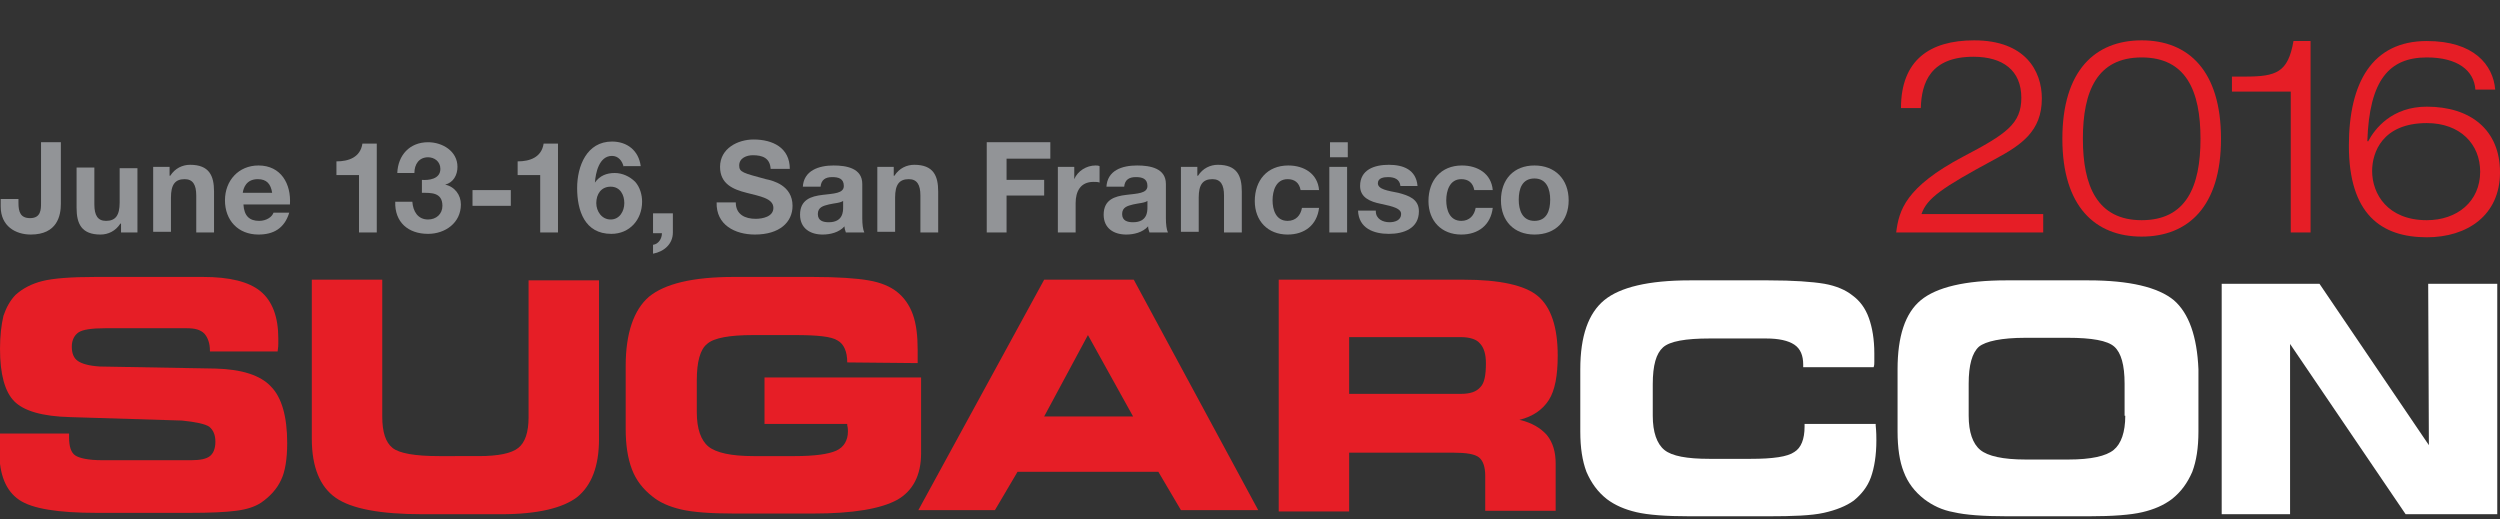 <?xml version="1.0" encoding="utf-8"?>
<!-- Generator: Adobe Illustrator 19.2.1, SVG Export Plug-In . SVG Version: 6.00 Build 0)  -->
<svg version="1.1" id="Layer_1" xmlns="http://www.w3.org/2000/svg" xmlns:xlink="http://www.w3.org/1999/xlink" x="0px" y="0px"
	 viewBox="0 0 365.6 75.9" style="enable-background:new 0 0 365.6 75.9;" xml:space="preserve">
<rect x="0" y="0" width="365.6" height="75.9" fill="#333333" stroke="none"/>
<style type="text/css">
	.st0{fill:#E61E26;}
	.st1{fill:#FFFFFF;}
	.st2{fill:#929497;}
</style>
<g>
	<g>
		<path class="st0" d="M298.8,34h-21.5c0.4-3.2,1.3-6.6,9.8-11.1c6.3-3.3,8.5-4.8,8.5-8.6c0-4-2.7-6-7-6c-6.3,0-7.6,3.8-7.7,7.5
			h-2.9c0-7,4.2-9.9,10.7-9.9c7.5,0,9.9,4.5,9.9,8.5c0,4.8-3,6.8-6.9,8.9c-7.8,4.2-9.9,5.7-10.7,8h17.8V34z"/>
		<path class="st0" d="M324.8,20.3c0,9.9-4.8,14.3-11.6,14.3c-6.8,0-11.6-4.4-11.6-14.3c0-10,4.8-14.4,11.6-14.4
			C320,5.9,324.8,10.3,324.8,20.3z M304.6,20.3c0,6.9,2.1,11.9,8.6,11.9c6.5,0,8.6-4.9,8.6-11.9c0-7-2.1-11.9-8.6-11.9
			C306.7,8.4,304.6,13.3,304.6,20.3z"/>
		<path class="st0" d="M335,13.4h-8.6v-2.2h1.9c4.6,0,6.3-0.6,7.1-5.2h2.5V34H335V13.4z"/>
		<path class="st0" d="M362,13.1c-0.2-2.8-2.6-4.7-7.1-4.7c-5.5,0-8.4,3.3-8.7,12.2l0.1,0.1c1-1.9,3.5-5.1,8.6-5.1
			c6.4,0,10.7,3.4,10.7,9.6c0,6.3-4.8,9.5-10.7,9.5c-6.7,0-11.4-3.4-11.4-13.4c0-9.2,3.4-15.3,11.4-15.3c6.9,0,9.7,3.5,10,7.1H362z
			 M354.9,32.2c4.4,0,7.8-2.7,7.8-7.1c0-4-2.9-7.1-7.8-7.1c-6.5,0-8,4.3-8,7C346.9,28.4,349.2,32.2,354.9,32.2z"/>
	</g>
	<path class="st0" d="M0,63.4l10.1,0V64c0,1.3,0.3,2.2,0.9,2.6c0.6,0.4,1.9,0.7,3.9,0.7H28c1.3,0,2.2-0.2,2.7-0.6
		c0.5-0.4,0.8-1.1,0.8-2.1c0-1-0.3-1.7-0.9-2.2c-0.6-0.4-2-0.7-4-0.9L10.3,61c-4.1-0.1-6.8-0.9-8.2-2.3C0.7,57.3,0,54.7,0,51
		c0-1.9,0.2-3.5,0.5-4.8c0.4-1.2,1-2.3,1.8-3.1c1-0.9,2.3-1.6,3.9-2c1.6-0.4,4.2-0.6,7.8-0.6h15.7c3.9,0,6.7,0.7,8.4,2.1
		c1.7,1.4,2.6,3.7,2.6,6.9v0.7c0,0.2,0,0.6-0.1,1.2h-9.9v-0.1c0-1.1-0.3-1.9-0.8-2.5c-0.6-0.6-1.4-0.8-2.6-0.8H15.4
		c-2,0-3.3,0.2-3.9,0.6c-0.6,0.4-1,1.1-1,2.1s0.3,1.7,0.9,2.1c0.6,0.4,1.6,0.7,3.2,0.8l16.9,0.3c3.9,0.1,6.6,1,8.1,2.6
		c1.6,1.6,2.4,4.4,2.4,8.3c0,2.3-0.3,4.2-0.9,5.4c-0.6,1.3-1.6,2.4-2.9,3.3c-0.9,0.6-2.1,1-3.7,1.2C33,74.9,30.7,75,27.8,75H14.1
		c-5.6,0-9.4-0.6-11.3-1.9c-1.9-1.3-2.9-3.6-2.9-7.1c0-0.2,0-0.5,0-1C-0.1,64.6,0,64,0,63.4"/>
	<path class="st0" d="M45.6,40.9h10.3v20c0,2.3,0.5,3.8,1.5,4.6c1,0.8,3.3,1.2,6.8,1.2H70c2.9,0,4.8-0.4,5.8-1.2
		c1-0.8,1.5-2.3,1.5-4.5v-20h10.3v23.2c0,4-1.1,6.8-3.2,8.5c-2.1,1.6-5.8,2.5-11.1,2.5H61.8c-6.2,0-10.4-0.8-12.7-2.4
		c-2.3-1.6-3.5-4.5-3.5-8.6V40.9z"/>
	<path class="st0" d="M123.9,53L123.9,53c0-1.6-0.5-2.7-1.4-3.2c-0.9-0.6-3-0.8-6.3-0.8h-6c-3.5,0-5.8,0.4-6.8,1.3
		c-1,0.8-1.5,2.6-1.5,5.3v4.7c0,2.4,0.6,4.1,1.7,5c1.1,0.9,3.3,1.4,6.6,1.4h6c3,0,5-0.3,6.1-0.8c1.1-0.5,1.7-1.5,1.7-2.8
		c0-0.2,0-0.5-0.1-0.9V62h-12.1v-6.8h22.9v11.1c0,3.2-1.2,5.5-3.5,6.8c-2.4,1.3-6.4,2-12.3,2h-11.5c-3.5,0-6.1-0.2-7.8-0.6
		c-1.7-0.4-3.1-1-4.2-1.9c-1.4-1.1-2.4-2.4-3-4c-0.6-1.6-0.9-3.5-0.9-5.9v-9.2c0-4.8,1.2-8.2,3.4-10.1c2.3-1.9,6.4-2.9,12.4-2.9
		h11.5c3.7,0,6.5,0.2,8.2,0.5c1.8,0.3,3.2,0.9,4.2,1.7c1,0.8,1.8,1.9,2.3,3.3c0.5,1.4,0.7,3.1,0.7,5.2v1.2c0,0.3,0,0.5,0,0.7
		L123.9,53z"/>
	<path class="st0" d="M152.7,60.9h13L159.1,49L152.7,60.9z M145.5,74.6h-11.2l18.4-33.7h13.1L184,74.6h-11.3l-3.3-5.6h-20.6
		L145.5,74.6z"/>
	<path class="st0" d="M213.6,49.3h-16.3v8.3h16.3c1.4,0,2.3-0.3,2.9-1c0.6-0.6,0.8-1.8,0.8-3.5c0-1.3-0.3-2.3-0.9-2.9
		C215.9,49.6,214.9,49.3,213.6,49.3 M214,40.9c5.3,0,9,0.8,10.9,2.4c1.9,1.6,2.9,4.5,2.9,8.7c0,2.9-0.4,5.1-1.3,6.5
		c-0.9,1.4-2.3,2.4-4.3,2.9c1.8,0.4,3.1,1.2,4,2.2c0.9,1.1,1.3,2.5,1.3,4.2v6.9h-10.3v-5.1c0-1.3-0.3-2.2-0.9-2.7
		c-0.6-0.5-1.9-0.7-3.7-0.7h-15.3v8.6H187V40.9H214z"/>
	<polygon class="st1" points="351.8,75.2 334.9,50.3 334.9,75.2 324.9,75.2 324.9,41.5 339.2,41.5 355.2,65.1 355.1,41.5 
		365.2,41.5 365.2,75.2 	"/>
	<path class="st1" d="M310.8,60.8c0,2.4-0.6,4.1-1.7,5c-1.1,0.9-3.3,1.4-6.6,1.4h-6l-0.3,0c-3.3,0-5.5-0.5-6.6-1.4
		c-1.1-0.9-1.7-2.6-1.7-5v-4.7c0-2.7,0.5-4.5,1.5-5.4c1-0.8,3.3-1.3,6.8-1.3l-2,0h8.2c3.5,0,5.8,0.4,6.8,1.3c1,0.9,1.5,2.7,1.5,5.4
		V60.8z M317.9,43.9c-2.3-1.9-6.5-2.9-12.5-2.9h-11.5l-0.5,0c-6,0-10.2,1-12.5,2.9c-2.3,1.9-3.4,5.3-3.4,10.1v9.1
		c0,2.4,0.3,4.4,0.9,5.9c0.6,1.6,1.6,2.9,3,4c1.2,0.9,2.6,1.6,4.3,1.9c1.7,0.4,4.3,0.6,7.8,0.6l0.5,0h11.5c3.5,0,6.1-0.2,7.8-0.6
		c1.7-0.4,3.1-1,4.3-1.9c1.4-1.1,2.3-2.4,3-4c0.6-1.6,0.9-3.5,0.9-5.9V54C321.3,49.2,320.1,45.8,317.9,43.9"/>
	<path class="st1" d="M263.7,53.6v-0.3c0-1.3-0.4-2.3-1.3-2.9c-0.9-0.6-2.3-0.9-4.1-0.9H250c-3.5,0-5.8,0.4-6.8,1.3
		c-1,0.9-1.5,2.6-1.5,5.4v4.6c0,2.4,0.6,4.1,1.7,5c1.1,0.9,3.3,1.3,6.6,1.3h6c3.3,0,5.4-0.3,6.4-1c1-0.6,1.5-1.9,1.5-3.7v-0.4h10.4
		c0,0,0,0.1,0,0.2c0.1,1,0.1,1.7,0.1,2.2c0,2.2-0.3,4-0.8,5.4c-0.5,1.4-1.4,2.5-2.5,3.4c-1.1,0.8-2.6,1.4-4.4,1.8
		c-1.8,0.4-4.5,0.5-8.1,0.5h-11.5c-3.5,0-6.1-0.2-7.8-0.6c-1.7-0.4-3.1-1-4.3-1.9c-1.4-1.1-2.3-2.4-3-4c-0.6-1.6-0.9-3.5-0.9-5.9
		v-9.1c0-4.9,1.2-8.2,3.5-10.1c2.3-1.9,6.5-2.9,12.5-2.9h11.5c3.7,0,6.4,0.2,8.2,0.5c1.7,0.3,3.1,0.9,4.1,1.7
		c1.1,0.8,1.9,1.9,2.4,3.3c0.5,1.4,0.8,3.1,0.8,5.2v1.2c0,0.3,0,0.5-0.1,0.8H263.7z"/>
	<g>
		<path class="st2" d="M8.9,29.8c0,1.7-0.5,4.5-4.4,4.5c-2.2,0-4.4-1.2-4.4-4.1v-1.1h2.6v0.6c0,1.3,0.3,2.2,1.7,2.2
			C6,31.9,6,30.6,6,29.7v-8.9h2.9V29.8z"/>
		<path class="st2" d="M20.2,34h-2.5v-1.3h-0.1c-0.7,1.1-1.8,1.6-2.9,1.6c-2.8,0-3.5-1.6-3.5-3.9v-5.9h2.6v5.4
			c0,1.6,0.5,2.4,1.7,2.4c1.4,0,2-0.8,2-2.7v-5h2.6V34z"/>
		<path class="st2" d="M22.3,24.4h2.5v1.3h0.1c0.7-1.1,1.8-1.6,2.9-1.6c2.8,0,3.5,1.6,3.5,3.9V34h-2.6v-5.4c0-1.6-0.5-2.4-1.7-2.4
			c-1.4,0-2,0.8-2,2.7v5h-2.6V24.4z"/>
		<path class="st2" d="M35.6,29.9c0.1,1.7,0.9,2.4,2.3,2.4c1.1,0,1.9-0.6,2.1-1.2h2.3c-0.7,2.3-2.3,3.2-4.5,3.2c-3,0-4.9-2.1-4.9-5
			c0-2.9,2-5.1,4.9-5.1c3.3,0,4.8,2.7,4.6,5.7H35.6z M39.8,28.2c-0.2-1.3-0.8-2-2.1-2c-1.7,0-2.1,1.3-2.2,2H39.8z"/>
		<path class="st2" d="M55.1,34h-2.6v-8.4h-3.3v-2c1.8,0,3.5-0.6,3.8-2.6h2.1V34z"/>
		<path class="st2" d="M61.6,26.3c1.1,0.1,2.8-0.1,2.8-1.6c0-1.1-0.9-1.7-1.8-1.7c-1.3,0-2,1-2,2.3h-2.5c0.1-2.6,1.8-4.5,4.5-4.5
			c2.1,0,4.3,1.3,4.3,3.6c0,1.2-0.6,2.3-1.8,2.6v0c1.4,0.3,2.3,1.5,2.3,2.9c0,2.7-2.3,4.3-4.8,4.3c-2.9,0-4.9-1.7-4.8-4.7h2.5
			c0.1,1.4,0.8,2.6,2.3,2.6c1.2,0,2.1-0.8,2.1-2c0-2-1.7-1.9-3-1.9V26.3z"/>
		<path class="st2" d="M69.1,27.8h5.6v2.3h-5.6V27.8z"/>
		<path class="st2" d="M81.6,34H79v-8.4h-3.3v-2c1.8,0,3.5-0.6,3.8-2.6h2.1V34z"/>
		<path class="st2" d="M91.2,24.4c-0.2-0.9-0.8-1.6-1.7-1.6c-1.9,0-2.4,2.5-2.5,3.9l0,0c0.7-1,1.7-1.4,2.9-1.4c1.1,0,2.2,0.5,3,1.3
			c0.7,0.8,1,1.9,1,2.9c0,2.6-1.8,4.7-4.5,4.7c-3.9,0-5-3.4-5-6.7c0-3.2,1.4-6.8,5.1-6.8c2.2,0,3.9,1.3,4.2,3.6H91.2z M87.2,29.7
			c0,1.2,0.8,2.4,2.1,2.4c1.3,0,2-1.2,2-2.4c0-1.2-0.6-2.4-2-2.4C87.9,27.3,87.2,28.4,87.2,29.7z"/>
		<path class="st2" d="M95.5,31.2h2.9V34c0,1.7-1.3,2.8-2.9,3.1v-1.3c0.8-0.1,1.3-0.9,1.3-1.7h-1.3V31.2z"/>
		<path class="st2" d="M107.6,29.6c0,1.8,1.4,2.4,2.9,2.4c1,0,2.6-0.3,2.6-1.6c0-1.4-2-1.7-3.9-2.2c-2-0.5-3.9-1.3-3.9-3.8
			c0-2.7,2.6-4,4.9-4c2.8,0,5.3,1.2,5.3,4.3h-2.8c-0.1-1.6-1.2-2-2.6-2c-0.9,0-2,0.4-2,1.5c0,1,0.6,1.1,3.9,2c1,0.2,3.9,0.9,3.9,3.9
			c0,2.4-1.9,4.2-5.5,4.2c-2.9,0-5.7-1.4-5.6-4.7H107.6z"/>
		<path class="st2" d="M117.4,27.4c0.1-2.5,2.4-3.2,4.5-3.2c1.9,0,4.2,0.4,4.2,2.7v5c0,0.9,0.1,1.7,0.3,2.1h-2.7
			c-0.1-0.3-0.2-0.6-0.2-0.9c-0.8,0.9-2.1,1.2-3.2,1.2c-1.8,0-3.3-0.9-3.3-2.9c0-2.2,1.6-2.7,3.3-2.9c1.6-0.2,3.1-0.2,3.1-1.3
			c0-1.1-0.8-1.3-1.7-1.3c-1,0-1.6,0.4-1.7,1.4H117.4z M123.4,29.3c-0.4,0.4-1.4,0.4-2.2,0.6c-0.8,0.2-1.6,0.4-1.6,1.4
			c0,1,0.8,1.2,1.6,1.2c2.1,0,2.1-1.6,2.1-2.2V29.3z"/>
		<path class="st2" d="M128.2,24.4h2.5v1.3h0.1c0.7-1.1,1.8-1.6,2.9-1.6c2.8,0,3.5,1.6,3.5,3.9V34h-2.6v-5.4c0-1.6-0.5-2.4-1.7-2.4
			c-1.4,0-2,0.8-2,2.7v5h-2.6V24.4z"/>
		<path class="st2" d="M144.3,20.8h9.3v2.4h-6.4v3.1h5.5v2.3h-5.5V34h-2.9V20.8z"/>
		<path class="st2" d="M154.6,24.4h2.5v1.8h0c0.5-1.2,1.8-2,3.1-2c0.2,0,0.4,0,0.6,0.1v2.4c-0.2-0.1-0.6-0.1-0.9-0.1
			c-1.9,0-2.6,1.4-2.6,3.1V34h-2.6V24.4z"/>
		<path class="st2" d="M161.8,27.4c0.1-2.5,2.3-3.2,4.5-3.2c1.9,0,4.2,0.4,4.2,2.7v5c0,0.9,0.1,1.7,0.3,2.1h-2.7
			c-0.1-0.3-0.2-0.6-0.2-0.9c-0.8,0.9-2.1,1.2-3.2,1.2c-1.8,0-3.3-0.9-3.3-2.9c0-2.2,1.6-2.7,3.3-2.9c1.6-0.2,3.1-0.2,3.1-1.3
			c0-1.1-0.8-1.3-1.7-1.3c-1,0-1.6,0.4-1.7,1.4H161.8z M167.9,29.3c-0.4,0.4-1.4,0.4-2.2,0.6c-0.8,0.2-1.6,0.4-1.6,1.4
			c0,1,0.8,1.2,1.6,1.2c2.1,0,2.1-1.6,2.1-2.2V29.3z"/>
		<path class="st2" d="M172.6,24.4h2.5v1.3h0.1c0.7-1.1,1.8-1.6,2.9-1.6c2.8,0,3.5,1.6,3.5,3.9V34H179v-5.4c0-1.6-0.5-2.4-1.7-2.4
			c-1.4,0-2,0.8-2,2.7v5h-2.6V24.4z"/>
		<path class="st2" d="M190.2,27.8c-0.2-1.1-0.9-1.6-1.9-1.6c-1.7,0-2.2,1.7-2.2,3.1c0,1.4,0.5,3,2.2,3c1.2,0,1.9-0.8,2.1-1.9h2.5
			c-0.3,2.5-2.1,3.9-4.6,3.9c-2.9,0-4.8-2-4.8-4.9c0-3,1.8-5.2,4.9-5.2c2.3,0,4.3,1.2,4.5,3.6H190.2z"/>
		<path class="st2" d="M197.1,23h-2.6v-2.2h2.6V23z M194.4,24.4h2.6V34h-2.6V24.4z"/>
		<path class="st2" d="M201.2,30.9c0,1.1,1,1.6,2,1.6c0.8,0,1.7-0.3,1.7-1.2c0-0.8-1.1-1.1-3-1.5c-1.5-0.3-3-0.9-3-2.6
			c0-2.4,2.1-3.1,4.2-3.1c2.1,0,4,0.7,4.2,3.1h-2.5c-0.1-1-0.9-1.3-1.8-1.3c-0.6,0-1.5,0.1-1.5,0.9c0,0.9,1.5,1.1,3,1.4
			c1.5,0.4,3,0.9,3,2.7c0,2.5-2.2,3.3-4.4,3.3c-2.2,0-4.4-0.8-4.5-3.4H201.2z"/>
		<path class="st2" d="M215.6,27.8c-0.2-1.1-0.9-1.6-1.9-1.6c-1.7,0-2.2,1.7-2.2,3.1c0,1.4,0.5,3,2.2,3c1.2,0,1.9-0.8,2.1-1.9h2.5
			c-0.3,2.5-2.1,3.9-4.6,3.9c-2.9,0-4.8-2-4.8-4.9c0-3,1.8-5.2,4.9-5.2c2.3,0,4.3,1.2,4.5,3.6H215.6z"/>
		<path class="st2" d="M224.4,24.2c3,0,5,2,5,5.1c0,3-1.9,5-5,5c-3,0-4.9-2-4.9-5C219.5,26.2,221.4,24.2,224.4,24.2z M224.4,32.3
			c1.8,0,2.3-1.5,2.3-3.1c0-1.5-0.5-3.1-2.3-3.1c-1.8,0-2.3,1.5-2.3,3.1C222.1,30.7,222.6,32.3,224.4,32.3z"/>
	</g>
</g>
</svg>
